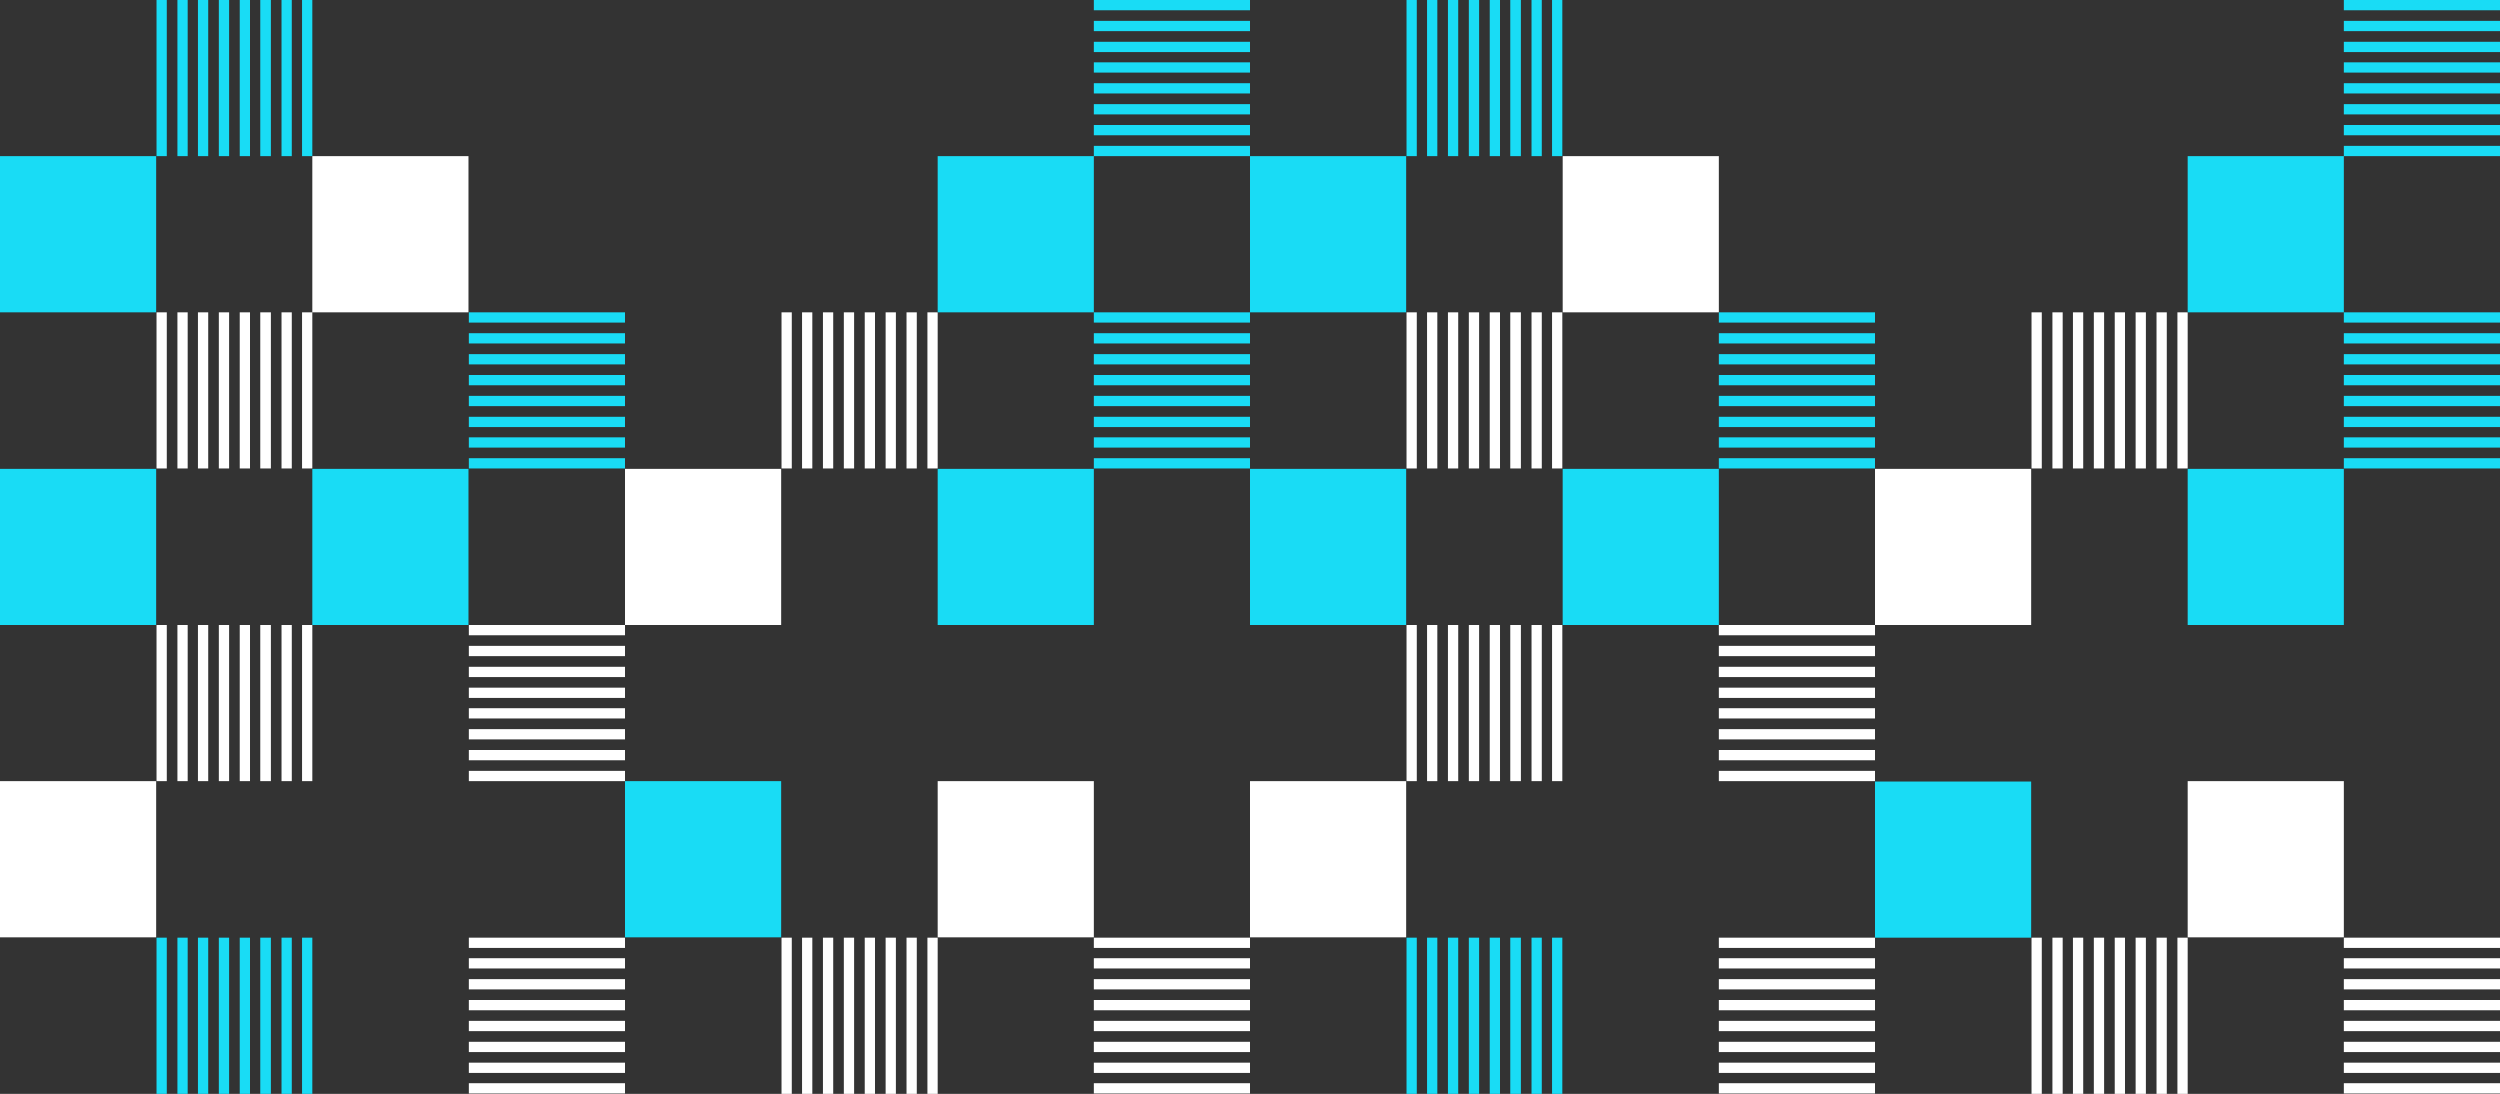 <svg id="Layer_1" xmlns="http://www.w3.org/2000/svg" viewBox="0 0 682 298.4">
  <rect x="0" y="0" width="682" height="298.4" fill="#333333" stroke="none"/>
  <style>
    .st0{fill:#FFFFFF;} .st1{fill:#19DCF5;}
  </style>
  <path class="st0" d="M682 258.6h-42.6v-2.8H682v2.8zm0 2.8h-42.6v2.8H682v-2.8zm0 5.7h-42.6v2.8H682v-2.8zm0 5.7h-42.6v2.8H682v-2.8zm0 5.7h-42.6v2.8H682v-2.8zm0 5.7h-42.6v2.8H682v-2.8zm0 5.7h-42.6v2.8H682v-2.8zm0 5.6h-42.6v2.8H682v-2.8zm-85.2 2.9v-42.6H594v42.6h2.8zm-5.7 0v-42.6h-2.8v42.6h2.8zm-5.7 0v-42.6h-2.8v42.6h2.8zm-5.7 0v-42.6h-2.8v42.6h2.8zm-5.7 0v-42.6h-2.8v42.6h2.8zm-5.7 0v-42.6h-2.8v42.6h2.8zm-5.6 0v-42.6h-2.8v42.6h2.8zm-5.7 0v-42.6h-2.8v42.6h2.8zm82.4-85.3h-42.6v42.6h42.6v-42.6zm-127.9 42.7h-42.6v2.8h42.6v-2.8zm0 5.6h-42.6v2.8h42.6v-2.8zm0 5.7h-42.6v2.8h42.6v-2.8zm0 5.7h-42.6v2.8h42.6v-2.8zm0 5.7h-42.6v2.8h42.6v-2.8zm0 5.7h-42.6v2.8h42.6v-2.8zm0 5.7h-42.6v2.8h42.6v-2.8zm0 5.6h-42.6v2.8h42.6v-2.8zm0-125h-42.6v2.8h42.6v-2.8zm0 5.7h-42.6v2.8h42.6v-2.8zm0 5.7h-42.6v2.8h42.6v-2.8zm0 5.7h-42.6v2.8h42.6v-2.8zm0 5.6h-42.6v2.8h42.6v-2.8zm0 5.7h-42.6v2.8h42.6v-2.8zm0 5.7h-42.6v2.8h42.6v-2.8zm0 5.7h-42.6v2.8h42.6v-2.8zm42.6-82.4h-42.6v42.6h42.6v-42.6zm42.7 0V85.2H594v42.6h2.8zm-5.7 0V85.2h-2.8v42.6h2.8zm-5.7 0V85.2h-2.8v42.6h2.8zm-5.7 0V85.2h-2.8v42.6h2.8zm-5.7 0V85.2h-2.8v42.6h2.8zm-5.7 0V85.2h-2.8v42.6h2.8zm-5.6 0V85.2h-2.8v42.6h2.8zm-5.7 0V85.2h-2.8v42.6h2.8zm-173.4 85.2H341v42.6h42.6v-42.6zm42.6 0v-42.6h-2.8v42.6h2.8zm-5.6 0v-42.6h-2.8v42.6h2.8zm-5.7 0v-42.6H412v42.6h2.9zm-5.7 0v-42.6h-2.8v42.6h2.8zm-5.7 0v-42.6h-2.8v42.6h2.8zm-5.7 0v-42.6H395v42.6h2.8zm-5.7 0v-42.6h-2.8v42.6h2.8zm-5.6 0v-42.6h-2.8v42.6h2.8zm39.7-85.2V85.2h-2.8v42.6h2.8zm-5.6 0V85.2h-2.8v42.6h2.8zm-5.7 0V85.2H412v42.6h2.9zm-5.7 0V85.2h-2.8v42.6h2.8zm-5.7 0V85.2h-2.8v42.6h2.8zm-5.7 0V85.2H395v42.6h2.8zm-5.7 0V85.2h-2.8v42.6h2.8zm-5.6 0V85.2h-2.8v42.6h2.8zm82.4-85.3h-42.6v42.6h42.6V42.6zM341 255.8h-42.6v2.8H341v-2.8zm0 5.6h-42.6v2.8H341v-2.8zm0 5.7h-42.6v2.8H341v-2.8zm0 5.7h-42.6v2.8H341v-2.8zm0 5.7h-42.6v2.8H341v-2.8zm0 5.7h-42.6v2.8H341v-2.8zm0 5.7h-42.6v2.8H341v-2.8zm0 5.6h-42.6v2.8H341v-2.8zm-85.2 2.9v-42.6H253v42.6h2.8zm-5.7 0v-42.6h-2.8v42.6h2.8zm-5.7 0v-42.6h-2.8v42.6h2.8zm-5.7 0v-42.6h-2.8v42.6h2.8zm-5.7 0v-42.6h-2.8v42.6h2.8zm-5.7 0v-42.6h-2.8v42.6h2.8zm-5.7 0v-42.6h-2.8v42.6h2.8zm-5.6 0v-42.6h-2.8v42.6h2.8zm82.4-85.3h-42.6v42.6h42.6v-42.6zm-127.9 42.7h-42.6v2.8h42.6v-2.8zm0 5.6h-42.6v2.8h42.6v-2.8zm0 5.7h-42.6v2.8h42.6v-2.8zm0 5.7h-42.6v2.8h42.6v-2.8zm0 5.7h-42.6v2.8h42.6v-2.8zm0 5.7h-42.6v2.8h42.6v-2.8zm0 5.7h-42.6v2.8h42.6v-2.8zm0 5.6h-42.6v2.8h42.6v-2.8zm0-125h-42.6v2.8h42.6v-2.8zm0 5.7h-42.6v2.8h42.6v-2.8zm0 5.7h-42.6v2.8h42.6v-2.8zm0 5.7h-42.6v2.8h42.6v-2.8zm0 5.6h-42.6v2.8h42.6v-2.8zm0 5.7h-42.6v2.8h42.6v-2.8zm0 5.7h-42.6v2.8h42.6v-2.8zm0 5.7h-42.6v2.8h42.6v-2.8zm42.6-82.4h-42.6v42.6h42.6v-42.6zm42.7 0V85.2H253v42.6h2.8zm-5.7 0V85.2h-2.8v42.6h2.8zm-5.7 0V85.2h-2.8v42.6h2.8zm-5.7 0V85.2h-2.8v42.6h2.8zm-5.7 0V85.2h-2.8v42.6h2.8zm-5.7 0V85.2h-2.8v42.6h2.8zm-5.7 0V85.2h-2.8v42.6h2.8zm-5.6 0V85.2h-2.8v42.6h2.8zM42.6 213.1H0v42.6h42.6v-42.6zm42.6 0v-42.6h-2.8v42.6h2.8zm-5.6 0v-42.6h-2.8v42.6h2.8zm-5.7 0v-42.6H71v42.6h2.9zm-5.7 0v-42.6h-2.8v42.6h2.8zm-5.7 0v-42.6h-2.8v42.6h2.8zm-5.7 0v-42.6H54v42.6h2.8zm-5.6 0v-42.6h-2.8v42.6h2.8zm-5.7 0v-42.6h-2.8v42.6h2.8zm39.7-85.2V85.2h-2.8v42.6h2.8zm-5.6 0V85.2h-2.8v42.6h2.8zm-5.7 0V85.2H71v42.6h2.9zm-5.7 0V85.2h-2.8v42.6h2.8zm-5.7 0V85.2h-2.8v42.6h2.8zm-5.7 0V85.2H54v42.6h2.8zm-5.6 0V85.2h-2.8v42.6h2.8zm-5.7 0V85.2h-2.8v42.6h2.8zm82.4-85.3H85.2v42.6h42.6V42.6z"/>
  <path class="st1" d="M554.1 255.8h-42.6v-42.6h42.6v42.6zm85.3-127.9h-42.6v42.6h42.6v-42.6zM682 85.2h-42.6V88H682v-2.8zm0 5.7h-42.6v2.8H682v-2.8zm0 5.7h-42.6v2.8H682v-2.8zm0 5.7h-42.6v2.8H682v-2.8zm0 5.7h-42.6v2.8H682V108zm0 5.7h-42.6v2.8H682v-2.8zm0 5.6h-42.6v2.8H682v-2.8zm0 5.7h-42.6v2.8H682V125zM426.2 298.4v-42.6h-2.8v42.6h2.8zm-5.6 0v-42.6h-2.8v42.6h2.8zm-5.7 0v-42.6H412v42.6h2.9zm-5.7 0v-42.6h-2.8v42.6h2.8zm-5.7 0v-42.6h-2.8v42.6h2.8zm-5.7 0v-42.6H395v42.6h2.8zm-5.7 0v-42.6h-2.8v42.6h2.8zm-5.6 0v-42.6h-2.8v42.6h2.8zM639.4 42.6h-42.6v42.6h42.6V42.6zM682 0h-42.6v2.8H682V0zm0 5.7h-42.6v2.8H682V5.7zm0 5.7h-42.6v2.8H682v-2.8zm0 5.6h-42.6v2.8H682V17zm0 5.7h-42.6v2.8H682v-2.8zm0 5.7h-42.6v2.8H682v-2.8zm0 5.7h-42.6v2.8H682v-2.8zm0 5.7h-42.6v2.8H682v-2.8zm-213.1 88.1h-42.6v42.6h42.6v-42.6zm42.6-42.7h-42.6V88h42.6v-2.8zm0 5.7h-42.6v2.8h42.6v-2.8zm0 5.7h-42.6v2.8h42.6v-2.8zm0 5.7h-42.6v2.8h42.6v-2.8zm0 5.7h-42.6v2.8h42.6V108zm0 5.7h-42.6v2.8h42.6v-2.8zm0 5.6h-42.6v2.8h42.6v-2.8zm0 5.7h-42.6v2.8h42.6V125zm-127.9 2.9H341v42.6h42.6v-42.6zm0-85.3H341v42.6h42.6V42.6zm42.6 0V0h-2.8v42.6h2.8zm-5.6 0V0h-2.8v42.6h2.8zm-5.7 0V0H412v42.6h2.9zm-5.7 0V0h-2.8v42.6h2.8zm-5.7 0V0h-2.8v42.6h2.8zm-5.7 0V0H395v42.6h2.8zm-5.7 0V0h-2.8v42.6h2.8zm-5.6 0V0h-2.8v42.6h2.8zM213.1 213.1h-42.6v42.6h42.6v-42.6zm85.3-85.2h-42.6v42.6h42.6v-42.6zM341 85.2h-42.6V88H341v-2.8zm0 5.7h-42.6v2.8H341v-2.8zm0 5.7h-42.6v2.8H341v-2.8zm0 5.7h-42.6v2.8H341v-2.8zm0 5.7h-42.6v2.8H341V108zm0 5.7h-42.6v2.8H341v-2.8zm0 5.6h-42.6v2.8H341v-2.8zm0 5.7h-42.6v2.8H341V125zM85.2 298.4v-42.6h-2.8v42.6h2.8zm-5.6 0v-42.6h-2.8v42.6h2.8zm-5.7 0v-42.6H71v42.6h2.9zm-5.7 0v-42.6h-2.8v42.6h2.8zm-5.7 0v-42.6h-2.8v42.6h2.8zm-5.7 0v-42.6H54v42.6h2.8zm-5.6 0v-42.6h-2.8v42.6h2.8zm-5.7 0v-42.6h-2.8v42.6h2.8zM298.4 42.6h-42.6v42.6h42.6V42.6zM341 0h-42.6v2.8H341V0zm0 5.7h-42.6v2.8H341V5.7zm0 5.7h-42.6v2.8H341v-2.8zm0 5.6h-42.6v2.8H341V17zm0 5.7h-42.6v2.8H341v-2.8zm0 5.7h-42.6v2.8H341v-2.8zm0 5.7h-42.6v2.8H341v-2.8zm0 5.7h-42.6v2.8H341v-2.8zm-213.1 88.1H85.2v42.6h42.6v-42.6zm42.6-42.7h-42.6V88h42.6v-2.8zm0 5.7h-42.6v2.8h42.6v-2.8zm0 5.7h-42.6v2.8h42.6v-2.8zm0 5.7h-42.6v2.8h42.6v-2.8zm0 5.7h-42.6v2.8h42.6V108zm0 5.7h-42.6v2.8h42.6v-2.8zm0 5.6h-42.6v2.8h42.6v-2.8zm0 5.7h-42.6v2.8h42.6V125zm-127.9 2.9H0v42.6h42.6v-42.6zm0-85.3H0v42.6h42.6V42.6zm42.6 0V0h-2.8v42.6h2.8zm-5.6 0V0h-2.8v42.6h2.8zm-5.7 0V0H71v42.6h2.9zm-5.7 0V0h-2.8v42.6h2.8zm-5.7 0V0h-2.8v42.6h2.8zm-5.7 0V0H54v42.6h2.8zm-5.6 0V0h-2.8v42.6h2.8zm-5.7 0V0h-2.8v42.6h2.8z"/>
</svg>
